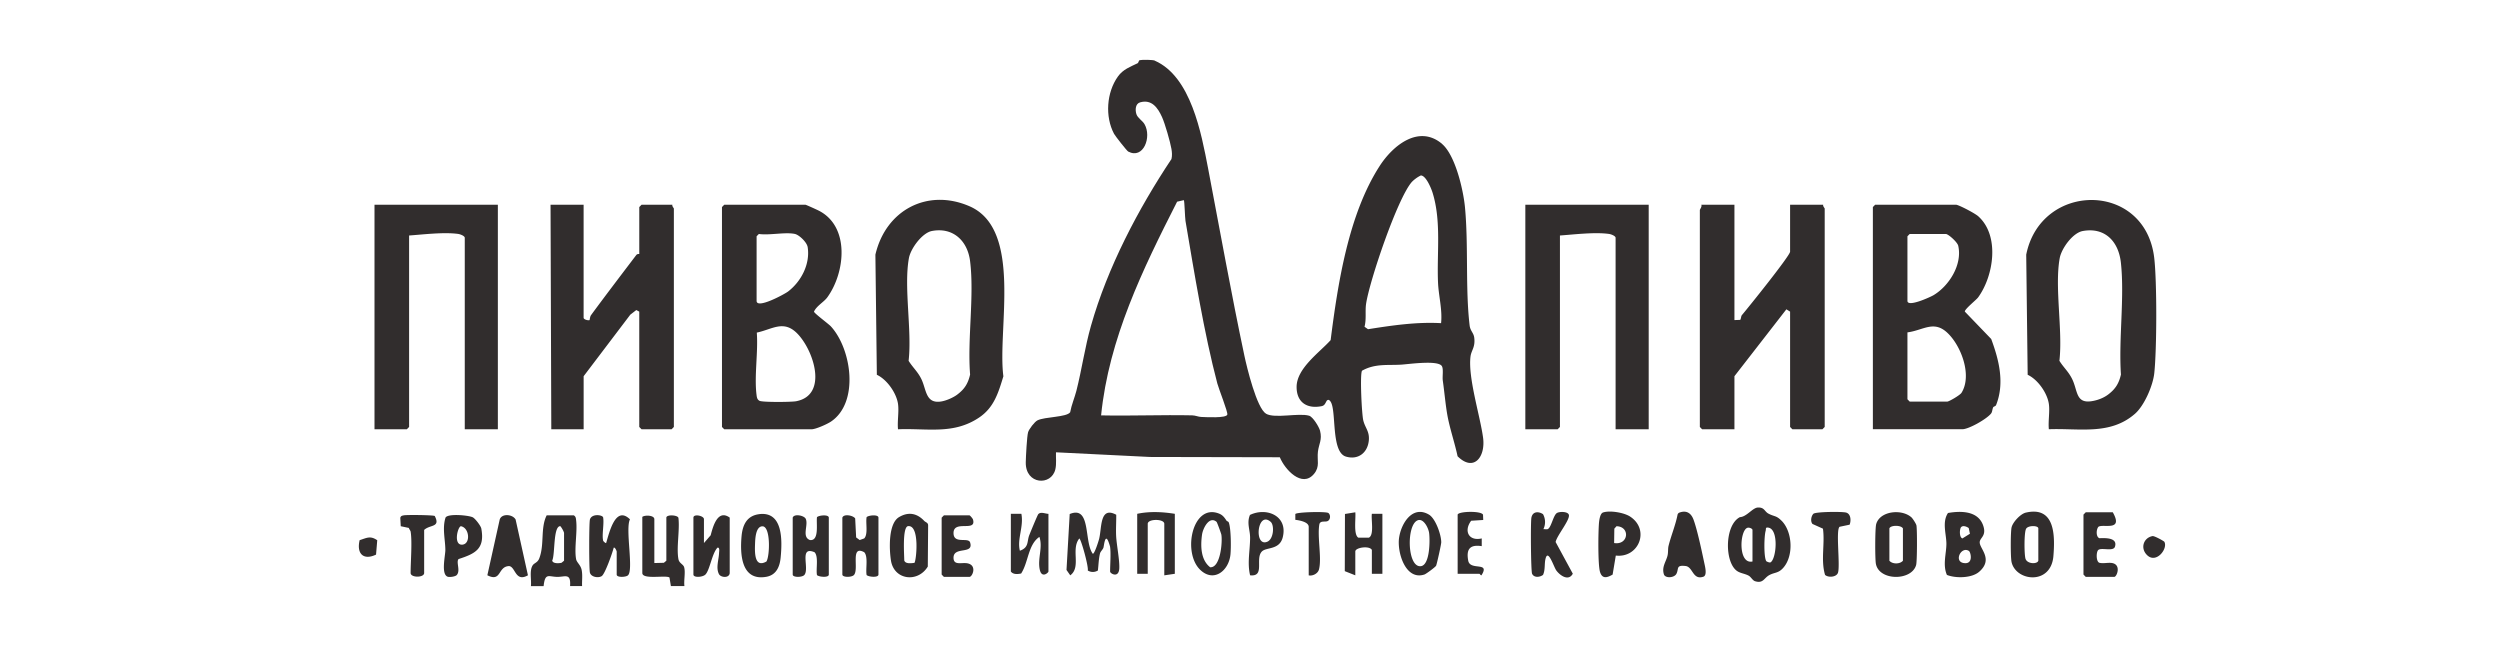 <svg width="209" height="54" fill="none" xmlns="http://www.w3.org/2000/svg"><path d="M96.545 5.075c3.02 1.327 3.886 6.06 4.452 9.006 1.003 5.23 1.934 10.466 3.036 15.665.206.972 1.029 4.373 1.806 4.839.719.431 2.744-.088 3.607.17.314.092.83.938.91 1.254.194.766-.1 1.095-.178 1.753-.086.718.186 1.237-.325 1.854-1.001 1.208-2.447-.37-2.86-1.39l-10.858-.024-7.855-.39c-.018.472.055.953-.053 1.423-.327 1.402-2.505 1.299-2.473-.588.008-.466.098-2.186.194-2.512.075-.26.54-.872.787-.995.621-.309 2.438-.25 2.732-.679.108-.604.374-1.221.518-1.784.453-1.78.714-3.659 1.22-5.438 1.383-4.88 3.949-9.77 6.73-13.945.066-.28.046-.563-.002-.843-.105-.604-.536-2.106-.787-2.663-.355-.787-.87-1.507-1.834-1.232-.392.113-.422.617-.312.977.103.334.511.55.682.848.616 1.065-.088 2.96-1.363 2.289-.116-.062-1.087-1.301-1.185-1.484-.765-1.44-.629-3.458.325-4.792.432-.604 1.033-.807 1.65-1.11.078-.04.073-.23.176-.255.2-.047 1.086-.039 1.262.038l-.002.008zm2.424 11.657l-.563.13c-2.862 5.629-5.71 11.452-6.354 17.864 2.528.054 5.079-.057 7.614-.003.267.005.511.124.75.134.375.013 2.11.12 2.188-.2.053-.216-.722-2.165-.835-2.595-1.107-4.198-1.93-9.27-2.664-13.603-.042-.254-.078-1.663-.136-1.725v-.002z" fill="#312D2D"/><path d="M120.551 12.03c1.111.938 1.783 3.848 1.921 5.296.3 3.152.025 6.833.39 9.885.056.46.335.61.385 1.018.103.813-.252 1.05-.314 1.594-.212 1.771.815 4.972 1.054 6.78.211 1.604-.783 2.88-2.133 1.54-.242-1.14-.664-2.35-.863-3.489-.146-.833-.244-1.939-.372-2.833-.051-.353.072-.952-.076-1.209-.307-.53-2.789-.164-3.398-.128-1.157.072-2.183-.106-3.277.506-.189.27-.026 3.623.103 4.155.151.63.54.92.462 1.69-.105 1.033-.908 1.637-1.914 1.336-1.267-.378-.769-3.849-1.285-4.6-.088-.128-.194-.205-.317-.069-.131.216-.166.401-.435.455-1.197.237-2.085-.303-2.085-1.607 0-1.563 1.929-2.892 2.845-3.915.601-4.73 1.489-10.523 4.107-14.57 1.112-1.72 3.275-3.468 5.209-1.836h-.007zm-.076 14.986c.118-1.137-.211-2.291-.256-3.402-.106-2.47.289-5.106-.456-7.505-.113-.362-.553-1.442-.983-1.44a2.712 2.712 0 00-.742.533c-1.205 1.347-3.567 8.325-3.836 10.22-.085.596.038 1.272-.128 1.894l.292.206c2.027-.319 4.052-.62 6.112-.506h-.003zM67.34 17.117c.08.016.898.389 1.054.466 2.668 1.298 2.294 5.17.767 7.278-.282.388-.9.712-1.112 1.193.025.147 1.228 1.028 1.414 1.234 1.735 1.895 2.38 6.353.012 7.952-.324.219-1.28.648-1.635.648h-7.294l-.189-.193V17.31l.189-.193h6.794zm-.88 2.443c-.793-.178-2.154.13-3.019 0l-.189.193v5.399c0 .714 2.345-.563 2.631-.782 1.09-.833 1.86-2.288 1.638-3.71-.063-.411-.712-1.02-1.061-1.1zm.143 8.273c-1.124-1.095-2.06-.293-3.335-.028.123 1.614-.22 3.63-.023 5.196.025.206.048.406.257.509.256.126 2.666.108 3.053.033 2.727-.517 1.451-4.342.048-5.71zm96.946-10.716c.31.062 1.56.72 1.829.96 1.816 1.622 1.303 4.977-.005 6.782-.158.218-1.144.992-1.112 1.192l2.204 2.289c.654 1.76 1.134 3.686.41 5.517-.048.12-.204.118-.242.19-.085.165-.07.376-.171.51-.334.45-1.861 1.326-2.407 1.326h-7.483V17.31l.189-.193h6.791-.003zm-3.898 2.443l-.189.193v5.399c0 .563 1.919-.32 2.178-.473 1.296-.774 2.423-2.543 2.07-4.127-.067-.31-.835-.992-1.041-.992h-3.018zm-.189 8.227v5.592l.189.193h3.144c.138 0 1.061-.53 1.19-.738.898-1.448-.026-3.913-1.173-5-1.147-1.088-2.007-.224-3.35-.047zM48.79 17.117v9.449c0 .136.36.247.5.193.028-.14.043-.309.126-.422 1.23-1.671 2.518-3.36 3.775-5.014.096-.123.252-.08.252-.092v-3.92l.189-.194h2.578c-.04.126.125.278.125.322v18.254l-.188.193h-2.515l-.19-.193v-9.641l-.248-.132-.503.389-3.899 5.142v4.434h-2.704l-.063-18.768h2.767-.002zm96.209 0v9.642l.486-.018c.073-.114.06-.306.141-.402.482-.568 4.026-4.964 4.026-5.3v-3.922h2.767c-.04.126.126.278.126.322v18.254l-.189.193h-2.515l-.189-.193v-9.641l-.311-.193-4.342 5.591v4.436h-2.704l-.188-.193V17.567c0-.07.193-.285.125-.45h2.767zm-103.378 0v18.768h-2.767V19.881c0-.162-.392-.306-.56-.326-1.18-.162-2.893.046-4.093.133v16.005l-.189.193h-2.704V17.117h10.313zm96.21 0v18.768h-2.767V19.881c0-.162-.393-.306-.561-.326-1.18-.162-2.893.046-4.092.133v16.005l-.189.193h-2.704V17.117h10.313zM75.074 33.764c-.138-.925-.933-2.044-1.77-2.432l-.121-10.042c.873-3.746 4.369-5.566 7.868-4.047 4.477 1.941 2.314 10.307 2.832 14.215-.423 1.389-.787 2.615-2.03 3.45-2.148 1.445-4.339.88-6.779.98-.068-.66.093-1.486 0-2.121v-.003zm4.958-.781c.599-.45.895-.913 1.069-1.671-.236-2.978.362-6.587-.003-9.487-.216-1.723-1.45-2.844-3.186-2.515-.823.157-1.781 1.468-1.927 2.273-.44 2.432.266 6.024-.025 8.58.34.55.747.889 1.051 1.496.443.874.345 2.098 1.64 1.91.448-.064 1.046-.332 1.38-.584v-.002zm91.252.781c-.138-.925-.933-2.044-1.771-2.432l-.121-10.042c1.225-6.116 9.938-6.155 10.7.26.234 1.972.222 7.661.005 9.654-.113 1.044-.835 2.712-1.619 3.393-2.081 1.813-4.666 1.188-7.194 1.288-.068-.66.093-1.486 0-2.12zm4.958-.781c.598-.453.895-.913 1.069-1.671-.202-2.983.314-6.43-.005-9.356-.197-1.792-1.351-2.975-3.185-2.643-.84.152-1.781 1.455-1.929 2.27-.44 2.432.267 6.024-.025 8.58.339.55.747.889 1.051 1.496.491.969.292 2.077 1.62 1.884.511-.074 1.024-.272 1.401-.558l.003-.002zm-27.291 10.561c.9.916 1.013 2.921.138 3.916-.417.476-.702.37-1.162.612-.46.241-.513.733-1.205.517-.209-.065-.339-.363-.546-.47-.301-.16-.644-.188-.915-.356-1.099-.673-1.109-3.864.196-4.53.561-.023 1.056-.779 1.492-.802.568-.033.553.33.898.51.508.267.643.138 1.104.606v-.003zm-2.443 3.397v-2.636c0-.108-.259-.231-.425-.18-.649.209-.8 3.078.425 2.816zm1.155-.029c.023.034.272.147.355.1.488-.282.706-2.768-.187-2.902-.266-.041-.173.095-.226.283-.126.44-.163 2.18.058 2.522v-.003zm-99.691-3.828c.179.113.174.257.196.442.111.957-.17 2.327-.005 3.22.056.292.39.483.47.932.081.45.01.885.03 1.32h-1.005c.078-1.124-.408-.764-1.064-.77-.722-.004-1.026-.38-1.147.772h-1.062c.056-.517-.136-1.283.139-1.725.138-.221.415-.226.556-.589.452-1.152.085-2.548.623-3.604h2.264l.005.002zm-.817 3.792v-2.313c0-.096-.21-.484-.315-.576-.606-.006-.422 2.38-.676 2.88.063.272.583.23.782.182l.209-.173zm118.304.924c-.617.54-1.967.56-2.697.264-.365-.835-.048-1.776-.043-2.589.005-.812-.382-1.812.134-2.589 1.056-.182 2.477-.195 2.925 1.005.34.916-.264 1.047-.274 1.443-.015.537 1.164 1.409-.043 2.465h-.002zm-.873-3.654c-.171-.126-.518-.265-.664-.039-.111.216-.119.828.136.905l.628-.39-.1-.476zm.015 1.913c-.687-.437-1.341 1.015-.297 1.023.669.005.445-.928.297-1.023zm-114.176-.854c.012.047.208.227.248.193.272-.897.783-3.167 1.993-1.98-.413.782.34 4.31-.184 4.692-.181.147-.926.183-.926-.074v-1.928c0-.02-.123-.376-.249-.322-.108.435-.727 2.204-1.006 2.378-.279.175-.875.088-.983-.285-.08-.283-.08-4.165 0-4.448.153-.532 1.107-.385 1.107-.154.088.542-.119 1.447 0 1.928zm118.935-2.35c2.432-.56 2.45 1.882 2.304 3.64-.204 2.448-3.144 2.112-3.499.484-.086-.393-.088-2.52.005-2.897.108-.44.745-1.124 1.19-1.227zm1.044 4.021v-2.7c0-.254-.838-.267-1.017.021-.178.288-.166 2.106-.06 2.497.123.463.984.493 1.077.182zm-10.605-3.622c.103.092.387.53.415.668.068.358.061 3.003-.025 3.312-.372 1.344-3.101 1.342-3.365-.103-.078-.422-.073-2.96.025-3.312.309-1.115 2.15-1.293 2.95-.565zm-1.846.923v2.7c.251.298.88.298 1.132 0v-2.7c-.161-.298-1.049-.278-1.132 0zM54.7 47.07l.798-.021.209-.173v-3.599c0-.28.953-.229 1.01.02.122 1.019-.18 2.49 0 3.448.066.352.403.422.476.671.126.432-.038 1.11.025 1.581h-1.132l-.118-.717c-.302-.221-2.271.203-2.271-.378V43.21c.244-.175 1.006-.133 1.006.193v3.664l-.003.002zm4.15-1.672l.562-.648c.198-.753.586-2.2 1.592-1.48v4.645c-.05.442-.745.368-.896.085-.276-.522-.015-1.209.005-1.764.005-.141.078-.488-.13-.452-.466.486-.637 1.869-1.009 2.247-.231.231-1.004.28-1.004 0v-4.757c0-.339.88-.164.88.129v1.995zm33.957.322a4.01 4.01 0 00-.158-.481c-.275-.64-.355.421-.403.55-.068.177-.239.306-.284.48-.113.435-.123.975-.179 1.425a.796.796 0 01-.845 0c.083-.316-.573-2.676-.71-2.676-.724.912.184 2.385-.754 3.08l-.314-.45.267-4.674c1.81-.754 1.177 2.337 1.934 3.324.146 0 .478-1.052.528-1.257.234-.941.04-2.751 1.429-2.008.007.594-.038 1.195-.008 1.79.04.742.3 2.025.262 2.701-.048.843-.767.425-.767.257 0-.62.077-1.48 0-2.056l.002-.006zm36.19-2.734c.216.384.224.862.03 1.253.106-.01.224.02.32.007.327-.046.49-1.157.81-1.357.213-.134.908-.139.998.144.131.409-1.014 1.758-1.104 2.28l1.436 2.648c-.352.648-1.051.17-1.376-.267-.211-.283-.679-1.815-.895-1.018-.123.447-.013.948-.219 1.386-.269.2-.745.257-.913-.095-.101-.211-.133-4.291-.058-4.687.098-.53.591-.55.973-.294h-.002zm11.427-.141c.573-.203.953.057 1.152.589.317.853.692 2.635.893 3.586.065.314.277 1.075-.068 1.193-.898.304-.865-.822-1.487-.894-.82-.096-.548.226-.764.648-.181.352-.933.395-1.047.05-.201-.629.187-1.064.305-1.58.063-.275.022-.56.085-.813.204-.825.581-1.727.747-2.578a.251.251 0 01.181-.2h.003zm-5.343 3.599l-.266 1.592c-.46.26-.863.386-1.052-.216-.188-.602-.153-3.443-.083-4.157.026-.24.099-.738.332-.818.564-.193 1.751 0 2.272.345 1.68 1.108.709 3.48-1.203 3.255zm-.143-1.046c1.215.198 1.368-1.375.204-1.406l-.184.203-.017 1.203h-.003zm-71.464-2.417c2.005-.244 1.924 2.234 1.788 3.638-.075.769-.372 1.456-1.2 1.602-2.077.368-2.208-1.84-2.067-3.396.088-.964.455-1.715 1.479-1.841v-.003zM63.715 44c-.538.039-.578 1.029-.593 1.458-.026.7-.068 2.06.95 1.486.295-.457.37-2.995-.354-2.944h-.003zm13.55-.453c.108.116.325.139.327.37l-.028 3.448c-.83 1.373-2.83 1.141-3.083-.522-.146-.954-.222-3.075.676-3.61.788-.47 1.51-.326 2.108.314zm-.82 3.507c.156-.134.478-3.211-.543-3.067-.48.108-.305 2.421-.305 2.871.096.301.59.23.85.196h-.002zm-6.024-3.777c.103-.337.88-.203 1.072.062l.08 1.589.297.22.377-.136c.345-.354.106-1.308.204-1.784.194-.164.988-.231.988.046v4.757c0 .275-.794.208-.988.046-.103-.496.15-1.548-.204-1.913-1.182-.63-.425 1.394-.85 1.898-.181.216-.976.22-.976-.031v-4.757.003zm-4.151 0c.104-.337.881-.203 1.07.062.294.509-.362 1.542.377 1.81.797.082.506-1.417.584-1.918.193-.165.988-.232.988.046v4.756c0 .275-.795.209-.988.047-.103-.497.15-1.546-.204-1.913-1.333-.56-.4 1.365-.85 1.897-.181.216-.976.221-.976-.03v-4.757zm108.095-.45h2.264c.923 1.635-.82.939-1.202 1.214-.197.236-.209.856.088.953.44-.015 1.544-.072 1.295.71-.136.424-1.092.057-1.381.265-.199.141-.211 1 .088 1.082.325.075.679-.026.996.01.868.1.458 1.165.244 1.165h-2.389l-.189-.193V43.02l.189-.193h-.003zM44.136 48.095c-1.066.607-1.031-.715-1.577-.771-.966.036-.621 1.373-1.816.768l1.032-4.656c.166-.534 1.081-.452 1.33-.005l1.031 4.664zm-5.941-.031c-.115.139-.593.208-.767.15-.578-.199-.194-1.762-.196-2.24-.008-.877-.264-1.79.007-2.679.119-.386 1.91-.226 2.277-.051.209.1.679.717.72.935.319 1.708-.506 2.106-1.9 2.558-.224.263.176.952-.143 1.327h.002zm.342-4.072c-.274.02-.661 1.614.123 1.54.692-.067.597-1.396-.123-1.54zm74.77 4.106l-.883-.35.015-4.78.865-.14c.058.472-.171 1.868.252 2.12h.883c.46-.231.173-1.512.249-1.995h.88v5.014h-.88v-1.993c-.197-.38-1.384-.206-1.384.129v1.992l.003.003zM87.65 42.956v4.82c0 .1-.563.607-.726-.157-.199-.928.274-1.84-.03-2.735-.951.645-.913 2.116-1.527 3.062-.292.059-.667.095-.86-.17v-4.82h.88c.209 1.085-.37 2.095-.126 3.085.78-.273.579-.787.79-1.311.1-.252.684-1.674.747-1.743.209-.23.589-.034.85-.029l.003-.002zm10.565 0v5.013l-.88.129V43.79c0-.43-1.384-.43-1.384 0v4.178h-.88v-5.013c1.029-.219 2.108-.165 3.144 0zm-19.305.128h2.138c.043 0 .267.257.294.347.31 1.08-1.627.005-1.627 1.132 0 .95 1.24.323 1.386.786.33 1.036-1.378.299-1.386 1.27-.005.692.694.376 1.18.478.81.175.395 1.13.153 1.13H78.91l-.188-.194v-4.756l.188-.193zm41.15 4.206c-.045.106-.83.687-.973.736-1.582.532-2.302-1.844-2.123-3.07.178-1.227 1.137-2.746 2.503-1.93.545.326 1.023 1.68 1.021 2.308 0 .18-.36 1.797-.428 1.954v.002zm-1.512-3.802c-.986.303-.925 3.951.222 3.846.782-.072.782-2.19.704-2.777-.053-.398-.445-1.216-.926-1.07zm-15.999.054c.027.041.143.036.183.154.184.517.192 2.083.134 2.664-.136 1.347-1.384 2.36-2.516 1.288-1.534-1.45-.654-5.623 1.583-4.703.296.121.447.34.613.594l.003.003zm-.843.087c-.606-.524-1.142.527-1.217 1.072-.129.928-.116 2.108.679 2.72.855.07 1.044-2.097.938-2.722-.015-.093-.357-1.034-.4-1.07zm50.869 4.435c-.372-1.25 0-2.589-.176-3.867l-.873-.393c-.191-.216-.115-.66.073-.85.171-.176 2.425-.196 2.744-.101.395.118.416.676.285 1.01l-.835.175c-.34.234.063 3.237-.139 3.844-.123.367-.802.429-1.081.18l.002.002zm-48.067.028c-.251-1.038 0-2.085 0-3.149 0-.635-.297-1.234-.01-1.895 1.386-.666 3.192.077 2.739 1.872-.271 1.072-1.363.807-1.738 1.18-.601.599.292 2.139-.993 1.995l.002-.003zm1.723-4.463c-1.132-.995-1.429 2.157-.277 1.656.534-.234.592-1.38.277-1.656zm-71.904.805c-.013-.07-.123-.203-.149-.3l-.676-.142-.038-.7c.043-.167.153-.182.297-.21.264-.052 2.472-.026 2.585.056.498.977-.397.702-.887 1.165v3.6c0 .405-1.132.405-1.132 0 0-.957.143-2.62 0-3.472v.003zm87.532-1.414c.085-.283 2.009-.327 2.122.015l.016.435-1.007.064c-.636.84-.216 1.73.883 1.478v.646c-.968-.147-1.315.226-1.129 1.218.163.864 1.854.036 1.109 1.214-.053.038-.141-.118-.171-.118h-1.823V43.02zm-12.451 1.028c0-.419-.792-.55-1.119-.591v-.486c.13-.164 2.563-.224 2.759-.085.209.147.194.594-.093.69-.216.071-.554-.06-.652.233-.198 1.039.219 2.88-.042 3.813-.096.334-.524.55-.853.478v-4.052zm71.532 1.247c.312.566-.659 1.836-1.421 1.134-.624-.576-.33-1.473.433-1.612.153-.028.953.414.988.478zm-149.403-.134l-.1 1.204c-1.052.501-1.643-.072-1.371-1.209.601-.187.888-.393 1.471.008v-.003z" fill="#312D2D"/></svg>